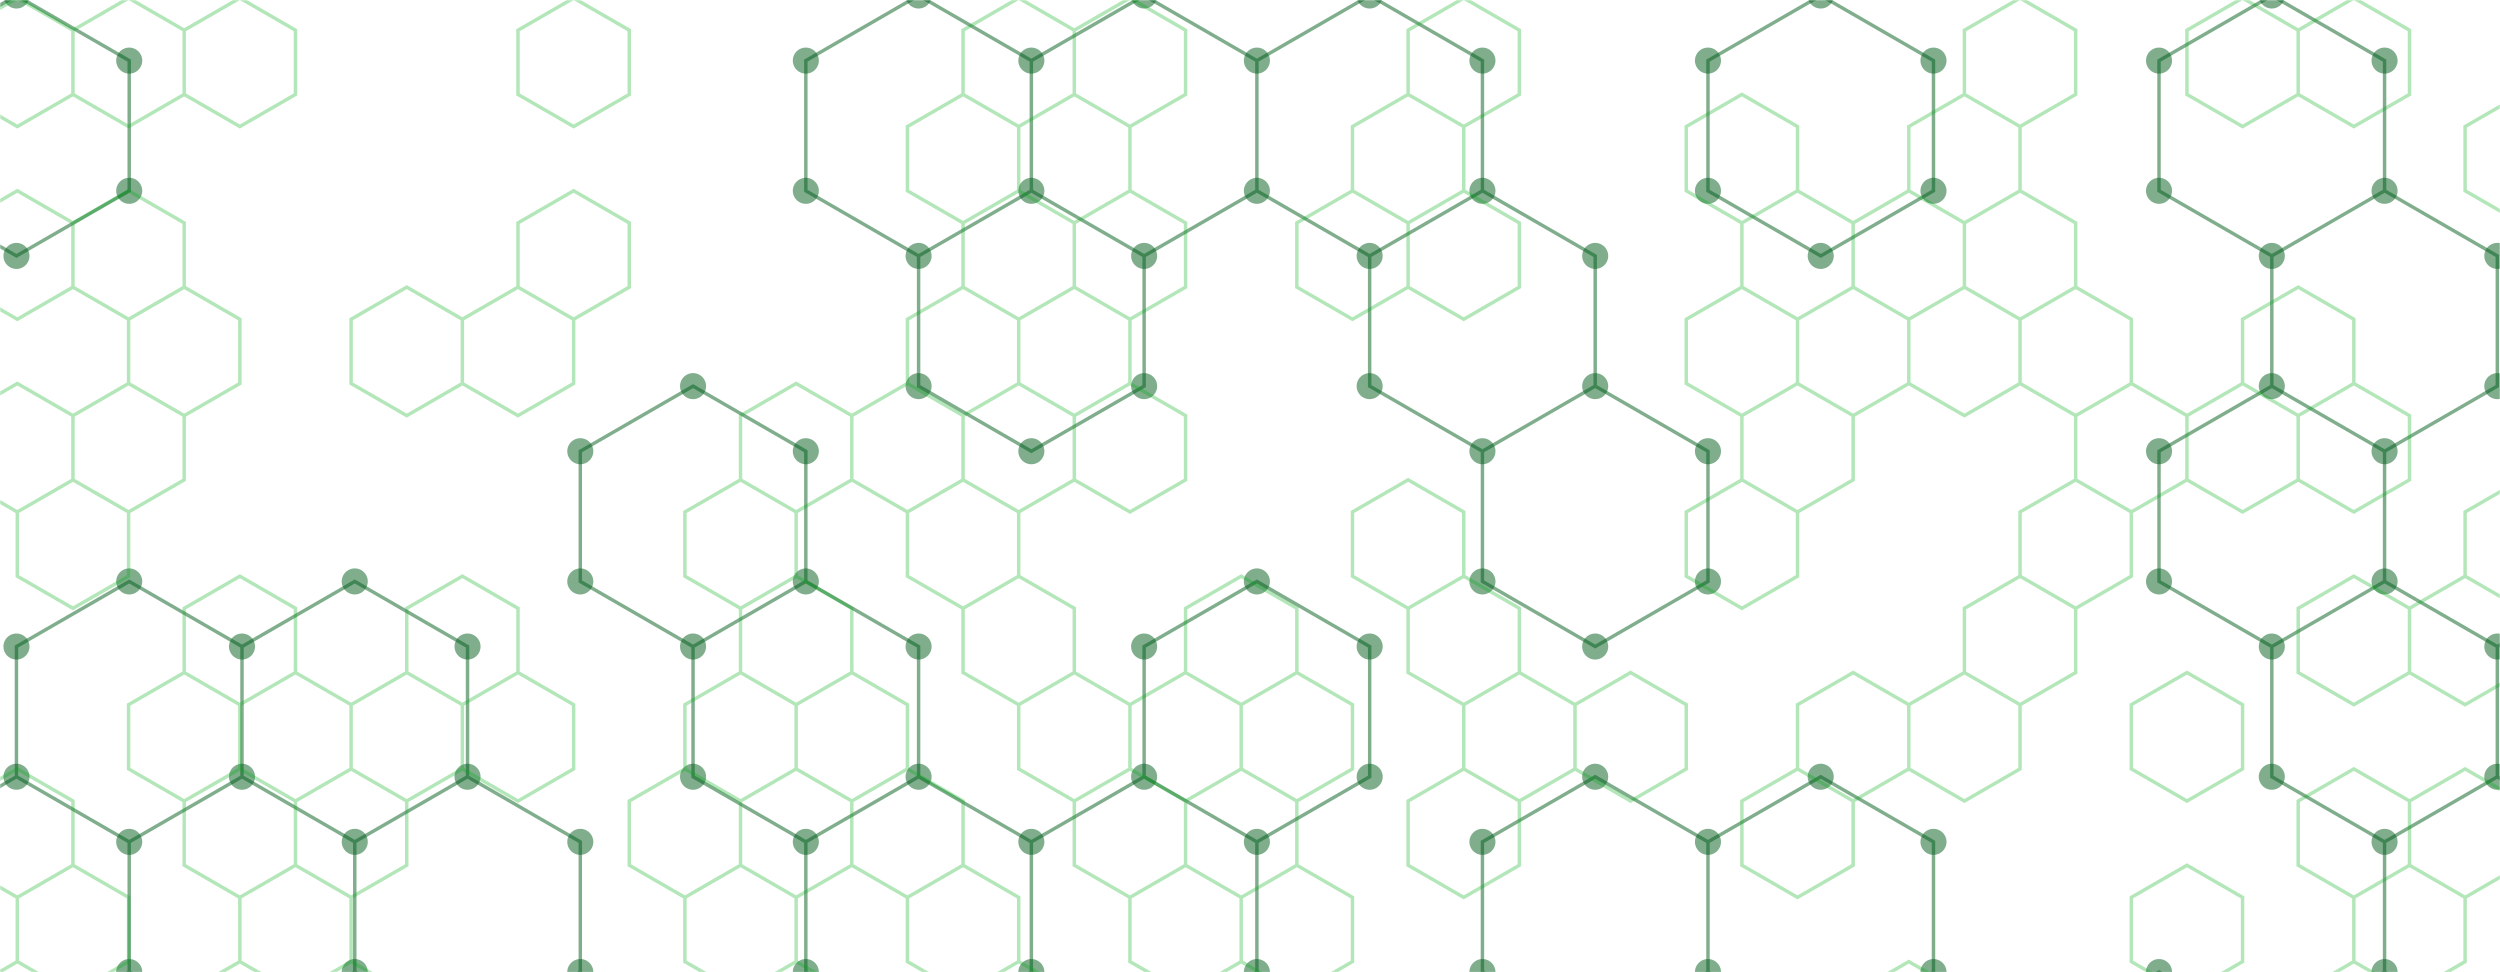 <svg xmlns="http://www.w3.org/2000/svg" version="1.1" xmlns:xlink="http://www.w3.org/1999/xlink" xmlns:svgjs="http://svgjs.com/svgjs" width="1440" height="560" preserveAspectRatio="none" viewBox="0 0 1440 560"><g mask="url(&quot;#SvgjsMask1282&quot;)" fill="none"><path d="M9.48 -2.59L74.43 34.91L74.43 109.91L9.48 147.41L-55.47 109.91L-55.47 34.91zM74.43 334.91L139.39 372.41L139.39 447.41L74.43 484.91L9.48 447.41L9.48 372.41zM9.48 447.41L74.43 484.91L74.43 559.91L9.48 597.41L-55.47 559.91L-55.47 484.91zM74.43 559.91L139.39 597.41L139.39 672.41L74.43 709.91L9.48 672.41L9.48 597.41zM204.34 334.91L269.3 372.41L269.3 447.41L204.34 484.91L139.39 447.41L139.39 372.41zM139.39 447.41L204.34 484.91L204.34 559.91L139.39 597.41L74.43 559.91L74.43 484.91zM269.3 447.41L334.25 484.91L334.25 559.91L269.3 597.41L204.34 559.91L204.34 484.91zM399.2 222.41L464.16 259.91L464.16 334.91L399.2 372.41L334.25 334.91L334.25 259.91zM464.16 334.91L529.11 372.41L529.11 447.41L464.16 484.91L399.2 447.41L399.2 372.41zM529.11 -2.59L594.06 34.91L594.06 109.91L529.11 147.41L464.16 109.91L464.16 34.91zM594.06 109.91L659.02 147.41L659.02 222.41L594.06 259.91L529.11 222.41L529.11 147.41zM529.11 447.41L594.06 484.91L594.06 559.91L529.11 597.41L464.16 559.91L464.16 484.91zM659.02 -2.59L723.97 34.91L723.97 109.91L659.02 147.41L594.06 109.91L594.06 34.91zM723.97 334.91L788.93 372.41L788.93 447.41L723.97 484.91L659.02 447.41L659.02 372.41zM659.02 447.41L723.97 484.91L723.97 559.91L659.02 597.41L594.06 559.91L594.06 484.91zM723.97 559.91L788.93 597.41L788.93 672.41L723.97 709.91L659.02 672.41L659.02 597.41zM788.92 -2.59L853.88 34.91L853.88 109.91L788.92 147.41L723.97 109.91L723.97 34.91zM853.88 109.91L918.83 147.41L918.83 222.41L853.88 259.91L788.92 222.41L788.92 147.41zM918.83 222.41L983.79 259.91L983.79 334.91L918.83 372.41L853.88 334.91L853.88 259.91zM918.83 447.41L983.79 484.91L983.79 559.91L918.83 597.41L853.88 559.91L853.88 484.91zM983.79 559.91L1048.74 597.41L1048.74 672.41L983.79 709.91L918.83 672.41L918.83 597.41zM1048.74 -2.59L1113.69 34.91L1113.69 109.91L1048.74 147.41L983.79 109.91L983.79 34.91zM1048.74 447.41L1113.69 484.91L1113.69 559.91L1048.74 597.41L983.79 559.91L983.79 484.91zM1243.6 559.91L1308.55 597.41L1308.55 672.41L1243.6 709.91L1178.65 672.41L1178.65 597.41zM1308.56 -2.59L1373.51 34.91L1373.51 109.91L1308.56 147.41L1243.6 109.91L1243.6 34.91zM1373.51 109.91L1438.46 147.41L1438.46 222.41L1373.51 259.91L1308.56 222.41L1308.56 147.41zM1308.56 222.41L1373.51 259.91L1373.51 334.91L1308.56 372.41L1243.6 334.91L1243.6 259.91zM1373.51 334.91L1438.46 372.41L1438.46 447.41L1373.51 484.91L1308.56 447.41L1308.56 372.41zM1373.51 559.91L1438.46 597.41L1438.46 672.41L1373.51 709.91L1308.56 672.41L1308.56 597.41zM1503.42 334.91L1568.37 372.41L1568.37 447.41L1503.42 484.91L1438.46 447.41L1438.46 372.41zM1438.46 447.41L1503.42 484.91L1503.42 559.91L1438.46 597.41L1373.51 559.91L1373.51 484.91z" stroke="rgba(2, 95, 29, 0.5)" stroke-width="2"></path><path d="M1.98 -2.59 a7.5 7.5 0 1 0 15 0 a7.5 7.5 0 1 0 -15 0zM66.93 34.91 a7.5 7.5 0 1 0 15 0 a7.5 7.5 0 1 0 -15 0zM66.93 109.91 a7.5 7.5 0 1 0 15 0 a7.5 7.5 0 1 0 -15 0zM1.98 147.41 a7.5 7.5 0 1 0 15 0 a7.5 7.5 0 1 0 -15 0zM-62.97 109.91 a7.5 7.5 0 1 0 15 0 a7.5 7.5 0 1 0 -15 0zM-62.97 34.91 a7.5 7.5 0 1 0 15 0 a7.5 7.5 0 1 0 -15 0zM66.93 334.91 a7.5 7.5 0 1 0 15 0 a7.5 7.5 0 1 0 -15 0zM131.89 372.41 a7.5 7.5 0 1 0 15 0 a7.5 7.5 0 1 0 -15 0zM131.89 447.41 a7.5 7.5 0 1 0 15 0 a7.5 7.5 0 1 0 -15 0zM66.93 484.91 a7.5 7.5 0 1 0 15 0 a7.5 7.5 0 1 0 -15 0zM1.98 447.41 a7.5 7.5 0 1 0 15 0 a7.5 7.5 0 1 0 -15 0zM1.98 372.41 a7.5 7.5 0 1 0 15 0 a7.5 7.5 0 1 0 -15 0zM66.93 559.91 a7.5 7.5 0 1 0 15 0 a7.5 7.5 0 1 0 -15 0zM1.98 597.41 a7.5 7.5 0 1 0 15 0 a7.5 7.5 0 1 0 -15 0zM-62.97 559.91 a7.5 7.5 0 1 0 15 0 a7.5 7.5 0 1 0 -15 0zM-62.97 484.91 a7.5 7.5 0 1 0 15 0 a7.5 7.5 0 1 0 -15 0zM131.89 597.41 a7.5 7.5 0 1 0 15 0 a7.5 7.5 0 1 0 -15 0zM131.89 672.41 a7.5 7.5 0 1 0 15 0 a7.5 7.5 0 1 0 -15 0zM66.93 709.91 a7.5 7.5 0 1 0 15 0 a7.5 7.5 0 1 0 -15 0zM1.98 672.41 a7.5 7.5 0 1 0 15 0 a7.5 7.5 0 1 0 -15 0zM196.84 334.91 a7.5 7.5 0 1 0 15 0 a7.5 7.5 0 1 0 -15 0zM261.8 372.41 a7.5 7.5 0 1 0 15 0 a7.5 7.5 0 1 0 -15 0zM261.8 447.41 a7.5 7.5 0 1 0 15 0 a7.5 7.5 0 1 0 -15 0zM196.84 484.91 a7.5 7.5 0 1 0 15 0 a7.5 7.5 0 1 0 -15 0zM196.84 559.91 a7.5 7.5 0 1 0 15 0 a7.5 7.5 0 1 0 -15 0zM326.75 484.91 a7.5 7.5 0 1 0 15 0 a7.5 7.5 0 1 0 -15 0zM326.75 559.91 a7.5 7.5 0 1 0 15 0 a7.5 7.5 0 1 0 -15 0zM261.8 597.41 a7.5 7.5 0 1 0 15 0 a7.5 7.5 0 1 0 -15 0zM391.7 222.41 a7.5 7.5 0 1 0 15 0 a7.5 7.5 0 1 0 -15 0zM456.66 259.91 a7.5 7.5 0 1 0 15 0 a7.5 7.5 0 1 0 -15 0zM456.66 334.91 a7.5 7.5 0 1 0 15 0 a7.5 7.5 0 1 0 -15 0zM391.7 372.41 a7.5 7.5 0 1 0 15 0 a7.5 7.5 0 1 0 -15 0zM326.75 334.91 a7.5 7.5 0 1 0 15 0 a7.5 7.5 0 1 0 -15 0zM326.75 259.91 a7.5 7.5 0 1 0 15 0 a7.5 7.5 0 1 0 -15 0zM521.61 372.41 a7.5 7.5 0 1 0 15 0 a7.5 7.5 0 1 0 -15 0zM521.61 447.41 a7.5 7.5 0 1 0 15 0 a7.5 7.5 0 1 0 -15 0zM456.66 484.91 a7.5 7.5 0 1 0 15 0 a7.5 7.5 0 1 0 -15 0zM391.7 447.41 a7.5 7.5 0 1 0 15 0 a7.5 7.5 0 1 0 -15 0zM521.61 -2.59 a7.5 7.5 0 1 0 15 0 a7.5 7.5 0 1 0 -15 0zM586.56 34.91 a7.5 7.5 0 1 0 15 0 a7.5 7.5 0 1 0 -15 0zM586.56 109.91 a7.5 7.5 0 1 0 15 0 a7.5 7.5 0 1 0 -15 0zM521.61 147.41 a7.5 7.5 0 1 0 15 0 a7.5 7.5 0 1 0 -15 0zM456.66 109.91 a7.5 7.5 0 1 0 15 0 a7.5 7.5 0 1 0 -15 0zM456.66 34.91 a7.5 7.5 0 1 0 15 0 a7.5 7.5 0 1 0 -15 0zM651.52 147.41 a7.5 7.5 0 1 0 15 0 a7.5 7.5 0 1 0 -15 0zM651.52 222.41 a7.5 7.5 0 1 0 15 0 a7.5 7.5 0 1 0 -15 0zM586.56 259.91 a7.5 7.5 0 1 0 15 0 a7.5 7.5 0 1 0 -15 0zM521.61 222.41 a7.5 7.5 0 1 0 15 0 a7.5 7.5 0 1 0 -15 0zM586.56 484.91 a7.5 7.5 0 1 0 15 0 a7.5 7.5 0 1 0 -15 0zM586.56 559.91 a7.5 7.5 0 1 0 15 0 a7.5 7.5 0 1 0 -15 0zM521.61 597.41 a7.5 7.5 0 1 0 15 0 a7.5 7.5 0 1 0 -15 0zM456.66 559.91 a7.5 7.5 0 1 0 15 0 a7.5 7.5 0 1 0 -15 0zM651.52 -2.59 a7.5 7.5 0 1 0 15 0 a7.5 7.5 0 1 0 -15 0zM716.47 34.91 a7.5 7.5 0 1 0 15 0 a7.5 7.5 0 1 0 -15 0zM716.47 109.91 a7.5 7.5 0 1 0 15 0 a7.5 7.5 0 1 0 -15 0zM716.47 334.91 a7.5 7.5 0 1 0 15 0 a7.5 7.5 0 1 0 -15 0zM781.43 372.41 a7.5 7.5 0 1 0 15 0 a7.5 7.5 0 1 0 -15 0zM781.43 447.41 a7.5 7.5 0 1 0 15 0 a7.5 7.5 0 1 0 -15 0zM716.47 484.91 a7.5 7.5 0 1 0 15 0 a7.5 7.5 0 1 0 -15 0zM651.52 447.41 a7.5 7.5 0 1 0 15 0 a7.5 7.5 0 1 0 -15 0zM651.52 372.41 a7.5 7.5 0 1 0 15 0 a7.5 7.5 0 1 0 -15 0zM716.47 559.91 a7.5 7.5 0 1 0 15 0 a7.5 7.5 0 1 0 -15 0zM651.52 597.41 a7.5 7.5 0 1 0 15 0 a7.5 7.5 0 1 0 -15 0zM781.43 597.41 a7.5 7.5 0 1 0 15 0 a7.5 7.5 0 1 0 -15 0zM781.43 672.41 a7.5 7.5 0 1 0 15 0 a7.5 7.5 0 1 0 -15 0zM716.47 709.91 a7.5 7.5 0 1 0 15 0 a7.5 7.5 0 1 0 -15 0zM651.52 672.41 a7.5 7.5 0 1 0 15 0 a7.5 7.5 0 1 0 -15 0zM781.42 -2.59 a7.5 7.5 0 1 0 15 0 a7.5 7.5 0 1 0 -15 0zM846.38 34.91 a7.5 7.5 0 1 0 15 0 a7.5 7.5 0 1 0 -15 0zM846.38 109.91 a7.5 7.5 0 1 0 15 0 a7.5 7.5 0 1 0 -15 0zM781.42 147.41 a7.5 7.5 0 1 0 15 0 a7.5 7.5 0 1 0 -15 0zM911.33 147.41 a7.5 7.5 0 1 0 15 0 a7.5 7.5 0 1 0 -15 0zM911.33 222.41 a7.5 7.5 0 1 0 15 0 a7.5 7.5 0 1 0 -15 0zM846.38 259.91 a7.5 7.5 0 1 0 15 0 a7.5 7.5 0 1 0 -15 0zM781.42 222.41 a7.5 7.5 0 1 0 15 0 a7.5 7.5 0 1 0 -15 0zM976.29 259.91 a7.5 7.5 0 1 0 15 0 a7.5 7.5 0 1 0 -15 0zM976.29 334.91 a7.5 7.5 0 1 0 15 0 a7.5 7.5 0 1 0 -15 0zM911.33 372.41 a7.5 7.5 0 1 0 15 0 a7.5 7.5 0 1 0 -15 0zM846.38 334.91 a7.5 7.5 0 1 0 15 0 a7.5 7.5 0 1 0 -15 0zM911.33 447.41 a7.5 7.5 0 1 0 15 0 a7.5 7.5 0 1 0 -15 0zM976.29 484.91 a7.5 7.5 0 1 0 15 0 a7.5 7.5 0 1 0 -15 0zM976.29 559.91 a7.5 7.5 0 1 0 15 0 a7.5 7.5 0 1 0 -15 0zM911.33 597.41 a7.5 7.5 0 1 0 15 0 a7.5 7.5 0 1 0 -15 0zM846.38 559.91 a7.5 7.5 0 1 0 15 0 a7.5 7.5 0 1 0 -15 0zM846.38 484.91 a7.5 7.5 0 1 0 15 0 a7.5 7.5 0 1 0 -15 0zM1041.24 597.41 a7.5 7.5 0 1 0 15 0 a7.5 7.5 0 1 0 -15 0zM1041.24 672.41 a7.5 7.5 0 1 0 15 0 a7.5 7.5 0 1 0 -15 0zM976.29 709.91 a7.5 7.5 0 1 0 15 0 a7.5 7.5 0 1 0 -15 0zM911.33 672.41 a7.5 7.5 0 1 0 15 0 a7.5 7.5 0 1 0 -15 0zM1041.24 -2.59 a7.5 7.5 0 1 0 15 0 a7.5 7.5 0 1 0 -15 0zM1106.19 34.91 a7.5 7.5 0 1 0 15 0 a7.5 7.5 0 1 0 -15 0zM1106.19 109.91 a7.5 7.5 0 1 0 15 0 a7.5 7.5 0 1 0 -15 0zM1041.24 147.41 a7.5 7.5 0 1 0 15 0 a7.5 7.5 0 1 0 -15 0zM976.29 109.91 a7.5 7.5 0 1 0 15 0 a7.5 7.5 0 1 0 -15 0zM976.29 34.91 a7.5 7.5 0 1 0 15 0 a7.5 7.5 0 1 0 -15 0zM1041.24 447.41 a7.5 7.5 0 1 0 15 0 a7.5 7.5 0 1 0 -15 0zM1106.19 484.91 a7.5 7.5 0 1 0 15 0 a7.5 7.5 0 1 0 -15 0zM1106.19 559.91 a7.5 7.5 0 1 0 15 0 a7.5 7.5 0 1 0 -15 0zM1236.1 559.91 a7.5 7.5 0 1 0 15 0 a7.5 7.5 0 1 0 -15 0zM1301.05 597.41 a7.5 7.5 0 1 0 15 0 a7.5 7.5 0 1 0 -15 0zM1301.05 672.41 a7.5 7.5 0 1 0 15 0 a7.5 7.5 0 1 0 -15 0zM1236.1 709.91 a7.5 7.5 0 1 0 15 0 a7.5 7.5 0 1 0 -15 0zM1171.15 672.41 a7.5 7.5 0 1 0 15 0 a7.5 7.5 0 1 0 -15 0zM1171.15 597.41 a7.5 7.5 0 1 0 15 0 a7.5 7.5 0 1 0 -15 0zM1301.06 -2.59 a7.5 7.5 0 1 0 15 0 a7.5 7.5 0 1 0 -15 0zM1366.01 34.91 a7.5 7.5 0 1 0 15 0 a7.5 7.5 0 1 0 -15 0zM1366.01 109.91 a7.5 7.5 0 1 0 15 0 a7.5 7.5 0 1 0 -15 0zM1301.06 147.41 a7.5 7.5 0 1 0 15 0 a7.5 7.5 0 1 0 -15 0zM1236.1 109.91 a7.5 7.5 0 1 0 15 0 a7.5 7.5 0 1 0 -15 0zM1236.1 34.91 a7.5 7.5 0 1 0 15 0 a7.5 7.5 0 1 0 -15 0zM1430.96 147.41 a7.5 7.5 0 1 0 15 0 a7.5 7.5 0 1 0 -15 0zM1430.96 222.41 a7.5 7.5 0 1 0 15 0 a7.5 7.5 0 1 0 -15 0zM1366.01 259.91 a7.5 7.5 0 1 0 15 0 a7.5 7.5 0 1 0 -15 0zM1301.06 222.41 a7.5 7.5 0 1 0 15 0 a7.5 7.5 0 1 0 -15 0zM1366.01 334.91 a7.5 7.5 0 1 0 15 0 a7.5 7.5 0 1 0 -15 0zM1301.06 372.41 a7.5 7.5 0 1 0 15 0 a7.5 7.5 0 1 0 -15 0zM1236.1 334.91 a7.5 7.5 0 1 0 15 0 a7.5 7.5 0 1 0 -15 0zM1236.1 259.91 a7.5 7.5 0 1 0 15 0 a7.5 7.5 0 1 0 -15 0zM1430.96 372.41 a7.5 7.5 0 1 0 15 0 a7.5 7.5 0 1 0 -15 0zM1430.96 447.41 a7.5 7.5 0 1 0 15 0 a7.5 7.5 0 1 0 -15 0zM1366.01 484.91 a7.5 7.5 0 1 0 15 0 a7.5 7.5 0 1 0 -15 0zM1301.06 447.41 a7.5 7.5 0 1 0 15 0 a7.5 7.5 0 1 0 -15 0zM1366.01 559.91 a7.5 7.5 0 1 0 15 0 a7.5 7.5 0 1 0 -15 0zM1430.96 597.41 a7.5 7.5 0 1 0 15 0 a7.5 7.5 0 1 0 -15 0zM1430.96 672.41 a7.5 7.5 0 1 0 15 0 a7.5 7.5 0 1 0 -15 0zM1366.01 709.91 a7.5 7.5 0 1 0 15 0 a7.5 7.5 0 1 0 -15 0zM1301.06 672.41 a7.5 7.5 0 1 0 15 0 a7.5 7.5 0 1 0 -15 0zM1301.06 597.41 a7.5 7.5 0 1 0 15 0 a7.5 7.5 0 1 0 -15 0zM1495.92 334.91 a7.5 7.5 0 1 0 15 0 a7.5 7.5 0 1 0 -15 0zM1560.87 372.41 a7.5 7.5 0 1 0 15 0 a7.5 7.5 0 1 0 -15 0zM1560.87 447.41 a7.5 7.5 0 1 0 15 0 a7.5 7.5 0 1 0 -15 0zM1495.92 484.91 a7.5 7.5 0 1 0 15 0 a7.5 7.5 0 1 0 -15 0zM1495.92 559.91 a7.5 7.5 0 1 0 15 0 a7.5 7.5 0 1 0 -15 0z" fill="rgba(2, 95, 29, 0.5)"></path><path d="M9.97 -1.11L42.01 17.39L42.01 54.39L9.97 72.89L-22.07 54.39L-22.07 17.39zM9.97 109.89L42.01 128.39L42.01 165.39L9.97 183.89L-22.07 165.39L-22.07 128.39zM9.97 220.89L42.01 239.39L42.01 276.39L9.97 294.89L-22.07 276.39L-22.07 239.39zM42.01 276.39L74.06 294.89L74.06 331.89L42.01 350.39L9.97 331.89L9.97 294.89zM9.97 442.89L42.01 461.39L42.01 498.39L9.97 516.89L-22.07 498.39L-22.07 461.39zM42.01 498.39L74.06 516.89L74.06 553.89L42.01 572.39L9.97 553.89L9.97 516.89zM9.97 553.89L42.01 572.39L42.01 609.39L9.97 627.89L-22.07 609.39L-22.07 572.39zM74.06 -1.11L106.1 17.39L106.1 54.39L74.06 72.89L42.01 54.39L42.01 17.39zM74.06 109.89L106.1 128.39L106.1 165.39L74.06 183.89L42.01 165.39L42.01 128.39zM106.1 165.39L138.15 183.89L138.15 220.89L106.1 239.39L74.06 220.89L74.06 183.89zM74.06 220.89L106.1 239.39L106.1 276.39L74.06 294.89L42.01 276.39L42.01 239.39zM106.1 387.39L138.15 405.89L138.15 442.89L106.1 461.39L74.06 442.89L74.06 405.89zM138.15 -1.11L170.19 17.39L170.19 54.39L138.15 72.89L106.1 54.39L106.1 17.39zM138.15 331.89L170.19 350.39L170.19 387.39L138.15 405.89L106.1 387.39L106.1 350.39zM170.19 387.39L202.23 405.89L202.23 442.89L170.19 461.39L138.15 442.89L138.15 405.89zM138.15 442.89L170.19 461.39L170.19 498.39L138.15 516.89L106.1 498.39L106.1 461.39zM170.19 498.39L202.23 516.89L202.23 553.89L170.19 572.39L138.15 553.89L138.15 516.89zM138.15 553.89L170.19 572.39L170.19 609.39L138.15 627.89L106.1 609.39L106.1 572.39zM234.28 165.39L266.32 183.89L266.32 220.89L234.28 239.39L202.23 220.89L202.23 183.89zM234.28 387.39L266.32 405.89L266.32 442.89L234.28 461.39L202.23 442.89L202.23 405.89zM202.23 442.89L234.28 461.39L234.28 498.39L202.23 516.89L170.19 498.39L170.19 461.39zM202.23 553.89L234.28 572.39L234.28 609.39L202.23 627.89L170.19 609.39L170.19 572.39zM298.36 165.39L330.41 183.89L330.41 220.89L298.36 239.39L266.32 220.89L266.32 183.89zM266.32 331.89L298.36 350.39L298.36 387.39L266.32 405.89L234.28 387.39L234.28 350.39zM298.36 387.39L330.41 405.89L330.41 442.89L298.36 461.39L266.32 442.89L266.32 405.89zM330.41 -1.11L362.45 17.39L362.45 54.39L330.41 72.89L298.36 54.39L298.36 17.39zM330.41 109.89L362.45 128.39L362.45 165.39L330.41 183.89L298.36 165.39L298.36 128.39zM426.54 276.39L458.58 294.89L458.58 331.89L426.54 350.39L394.5 331.89L394.5 294.89zM426.54 387.39L458.58 405.89L458.58 442.89L426.54 461.39L394.5 442.89L394.5 405.89zM394.5 442.89L426.54 461.39L426.54 498.39L394.5 516.89L362.45 498.39L362.45 461.39zM426.54 498.39L458.58 516.89L458.58 553.89L426.54 572.39L394.5 553.89L394.5 516.89zM458.58 220.89L490.63 239.39L490.63 276.39L458.58 294.89L426.54 276.39L426.54 239.39zM458.58 331.89L490.63 350.39L490.63 387.39L458.58 405.89L426.54 387.39L426.54 350.39zM490.63 387.39L522.67 405.89L522.67 442.89L490.63 461.39L458.58 442.89L458.58 405.89zM458.58 442.89L490.63 461.39L490.63 498.39L458.58 516.89L426.54 498.39L426.54 461.39zM458.58 553.89L490.63 572.39L490.63 609.39L458.58 627.89L426.54 609.39L426.54 572.39zM554.72 54.39L586.76 72.89L586.76 109.89L554.72 128.39L522.67 109.89L522.67 72.89zM554.72 165.39L586.76 183.89L586.76 220.89L554.72 239.39L522.67 220.89L522.67 183.89zM522.67 220.89L554.72 239.39L554.72 276.39L522.67 294.89L490.63 276.39L490.63 239.39zM554.72 276.39L586.76 294.89L586.76 331.89L554.72 350.39L522.67 331.89L522.67 294.89zM522.67 442.89L554.72 461.39L554.72 498.39L522.67 516.89L490.63 498.39L490.63 461.39zM554.72 498.39L586.76 516.89L586.76 553.89L554.72 572.39L522.67 553.89L522.67 516.89zM586.76 -1.11L618.8 17.39L618.8 54.39L586.76 72.89L554.72 54.39L554.72 17.39zM618.8 54.39L650.85 72.89L650.85 109.89L618.8 128.39L586.76 109.89L586.76 72.89zM586.76 109.89L618.8 128.39L618.8 165.39L586.76 183.89L554.72 165.39L554.72 128.39zM618.8 165.39L650.85 183.89L650.85 220.89L618.8 239.39L586.76 220.89L586.76 183.89zM586.76 220.89L618.8 239.39L618.8 276.39L586.76 294.89L554.72 276.39L554.72 239.39zM586.76 331.89L618.8 350.39L618.8 387.39L586.76 405.89L554.72 387.39L554.72 350.39zM618.8 387.39L650.85 405.89L650.85 442.89L618.8 461.39L586.76 442.89L586.76 405.89zM586.76 553.89L618.8 572.39L618.8 609.39L586.76 627.89L554.72 609.39L554.72 572.39zM650.85 -1.11L682.89 17.39L682.89 54.39L650.85 72.89L618.8 54.39L618.8 17.39zM650.85 109.89L682.89 128.39L682.89 165.39L650.85 183.89L618.8 165.39L618.8 128.39zM650.85 220.89L682.89 239.39L682.89 276.39L650.85 294.89L618.8 276.39L618.8 239.39zM682.89 387.39L714.93 405.89L714.93 442.89L682.89 461.39L650.85 442.89L650.85 405.89zM650.85 442.89L682.89 461.39L682.89 498.39L650.85 516.89L618.8 498.39L618.8 461.39zM682.89 498.39L714.93 516.89L714.93 553.89L682.89 572.39L650.85 553.89L650.85 516.89zM714.93 331.89L746.98 350.39L746.98 387.39L714.93 405.89L682.89 387.39L682.89 350.39zM746.98 387.39L779.02 405.89L779.02 442.89L746.98 461.39L714.93 442.89L714.93 405.89zM714.93 442.89L746.98 461.39L746.98 498.39L714.93 516.89L682.89 498.39L682.89 461.39zM746.98 498.39L779.02 516.89L779.02 553.89L746.98 572.39L714.93 553.89L714.93 516.89zM811.07 54.39L843.11 72.89L843.11 109.89L811.07 128.39L779.02 109.89L779.02 72.89zM779.02 109.89L811.07 128.39L811.07 165.39L779.02 183.89L746.98 165.39L746.98 128.39zM811.07 276.39L843.11 294.89L843.11 331.89L811.07 350.39L779.02 331.89L779.02 294.89zM843.11 -1.11L875.15 17.39L875.15 54.39L843.11 72.89L811.07 54.39L811.07 17.39zM843.11 109.89L875.15 128.39L875.15 165.39L843.11 183.89L811.07 165.39L811.07 128.39zM843.11 331.89L875.15 350.39L875.15 387.39L843.11 405.89L811.07 387.39L811.07 350.39zM875.15 387.39L907.2 405.89L907.2 442.89L875.15 461.39L843.11 442.89L843.11 405.89zM843.11 442.89L875.15 461.39L875.15 498.39L843.11 516.89L811.07 498.39L811.07 461.39zM939.24 387.39L971.29 405.89L971.29 442.89L939.24 461.39L907.2 442.89L907.2 405.89zM1003.33 54.39L1035.37 72.89L1035.37 109.89L1003.33 128.39L971.29 109.89L971.29 72.89zM1003.33 165.39L1035.37 183.89L1035.37 220.89L1003.33 239.39L971.29 220.89L971.29 183.89zM1003.33 276.39L1035.37 294.89L1035.37 331.89L1003.33 350.39L971.29 331.89L971.29 294.89zM1035.37 109.89L1067.42 128.39L1067.42 165.39L1035.37 183.89L1003.33 165.39L1003.33 128.39zM1067.42 165.39L1099.46 183.89L1099.46 220.89L1067.42 239.39L1035.37 220.89L1035.37 183.89zM1035.37 220.89L1067.42 239.39L1067.42 276.39L1035.37 294.89L1003.33 276.39L1003.33 239.39zM1067.42 387.39L1099.46 405.89L1099.46 442.89L1067.42 461.39L1035.37 442.89L1035.37 405.89zM1035.37 442.89L1067.42 461.39L1067.42 498.39L1035.37 516.89L1003.33 498.39L1003.33 461.39zM1131.5 54.39L1163.55 72.89L1163.55 109.89L1131.5 128.39L1099.46 109.89L1099.46 72.89zM1099.46 109.89L1131.5 128.39L1131.5 165.39L1099.46 183.89L1067.42 165.39L1067.42 128.39zM1131.5 165.39L1163.55 183.89L1163.55 220.89L1131.5 239.39L1099.46 220.89L1099.46 183.89zM1131.5 387.39L1163.55 405.89L1163.55 442.89L1131.5 461.39L1099.46 442.89L1099.46 405.89zM1099.46 553.89L1131.5 572.39L1131.5 609.39L1099.46 627.89L1067.42 609.39L1067.42 572.39zM1163.55 -1.11L1195.59 17.39L1195.59 54.39L1163.55 72.89L1131.5 54.39L1131.5 17.39zM1163.55 109.89L1195.59 128.39L1195.59 165.39L1163.55 183.89L1131.5 165.39L1131.5 128.39zM1195.59 165.39L1227.64 183.89L1227.64 220.89L1195.59 239.39L1163.55 220.89L1163.55 183.89zM1195.59 276.39L1227.64 294.89L1227.64 331.89L1195.59 350.39L1163.55 331.89L1163.55 294.89zM1163.55 331.89L1195.59 350.39L1195.59 387.39L1163.55 405.89L1131.5 387.39L1131.5 350.39zM1227.64 220.89L1259.68 239.39L1259.68 276.39L1227.64 294.89L1195.59 276.39L1195.59 239.39zM1259.68 387.39L1291.72 405.89L1291.72 442.89L1259.68 461.39L1227.64 442.89L1227.64 405.89zM1259.68 498.39L1291.72 516.89L1291.72 553.89L1259.68 572.39L1227.64 553.89L1227.64 516.89zM1291.72 -1.11L1323.77 17.39L1323.77 54.39L1291.72 72.89L1259.68 54.39L1259.68 17.39zM1323.77 165.39L1355.81 183.89L1355.81 220.89L1323.77 239.39L1291.72 220.89L1291.72 183.89zM1291.72 220.89L1323.77 239.39L1323.77 276.39L1291.72 294.89L1259.68 276.39L1259.68 239.39zM1355.81 -1.11L1387.86 17.39L1387.86 54.39L1355.81 72.89L1323.77 54.39L1323.77 17.39zM1355.81 220.89L1387.86 239.39L1387.86 276.39L1355.81 294.89L1323.77 276.39L1323.77 239.39zM1355.81 331.89L1387.86 350.39L1387.86 387.39L1355.81 405.89L1323.77 387.39L1323.77 350.39zM1355.81 442.89L1387.86 461.39L1387.86 498.39L1355.81 516.89L1323.77 498.39L1323.77 461.39zM1387.86 498.39L1419.9 516.89L1419.9 553.89L1387.86 572.39L1355.81 553.89L1355.81 516.89zM1355.81 553.89L1387.86 572.39L1387.86 609.39L1355.81 627.89L1323.77 609.39L1323.77 572.39zM1451.94 54.39L1483.99 72.89L1483.99 109.89L1451.94 128.39L1419.9 109.89L1419.9 72.89zM1451.94 276.39L1483.99 294.89L1483.99 331.89L1451.94 350.39L1419.9 331.89L1419.9 294.89zM1419.9 331.89L1451.94 350.39L1451.94 387.39L1419.9 405.89L1387.86 387.39L1387.86 350.39zM1419.9 442.89L1451.94 461.39L1451.94 498.39L1419.9 516.89L1387.86 498.39L1387.86 461.39z" stroke="rgba(0, 170, 19, 0.3)" stroke-width="2"></path></g><defs><mask id="SvgjsMask1282"><rect width="1440" height="560" fill="#ffffff"></rect></mask></defs></svg>